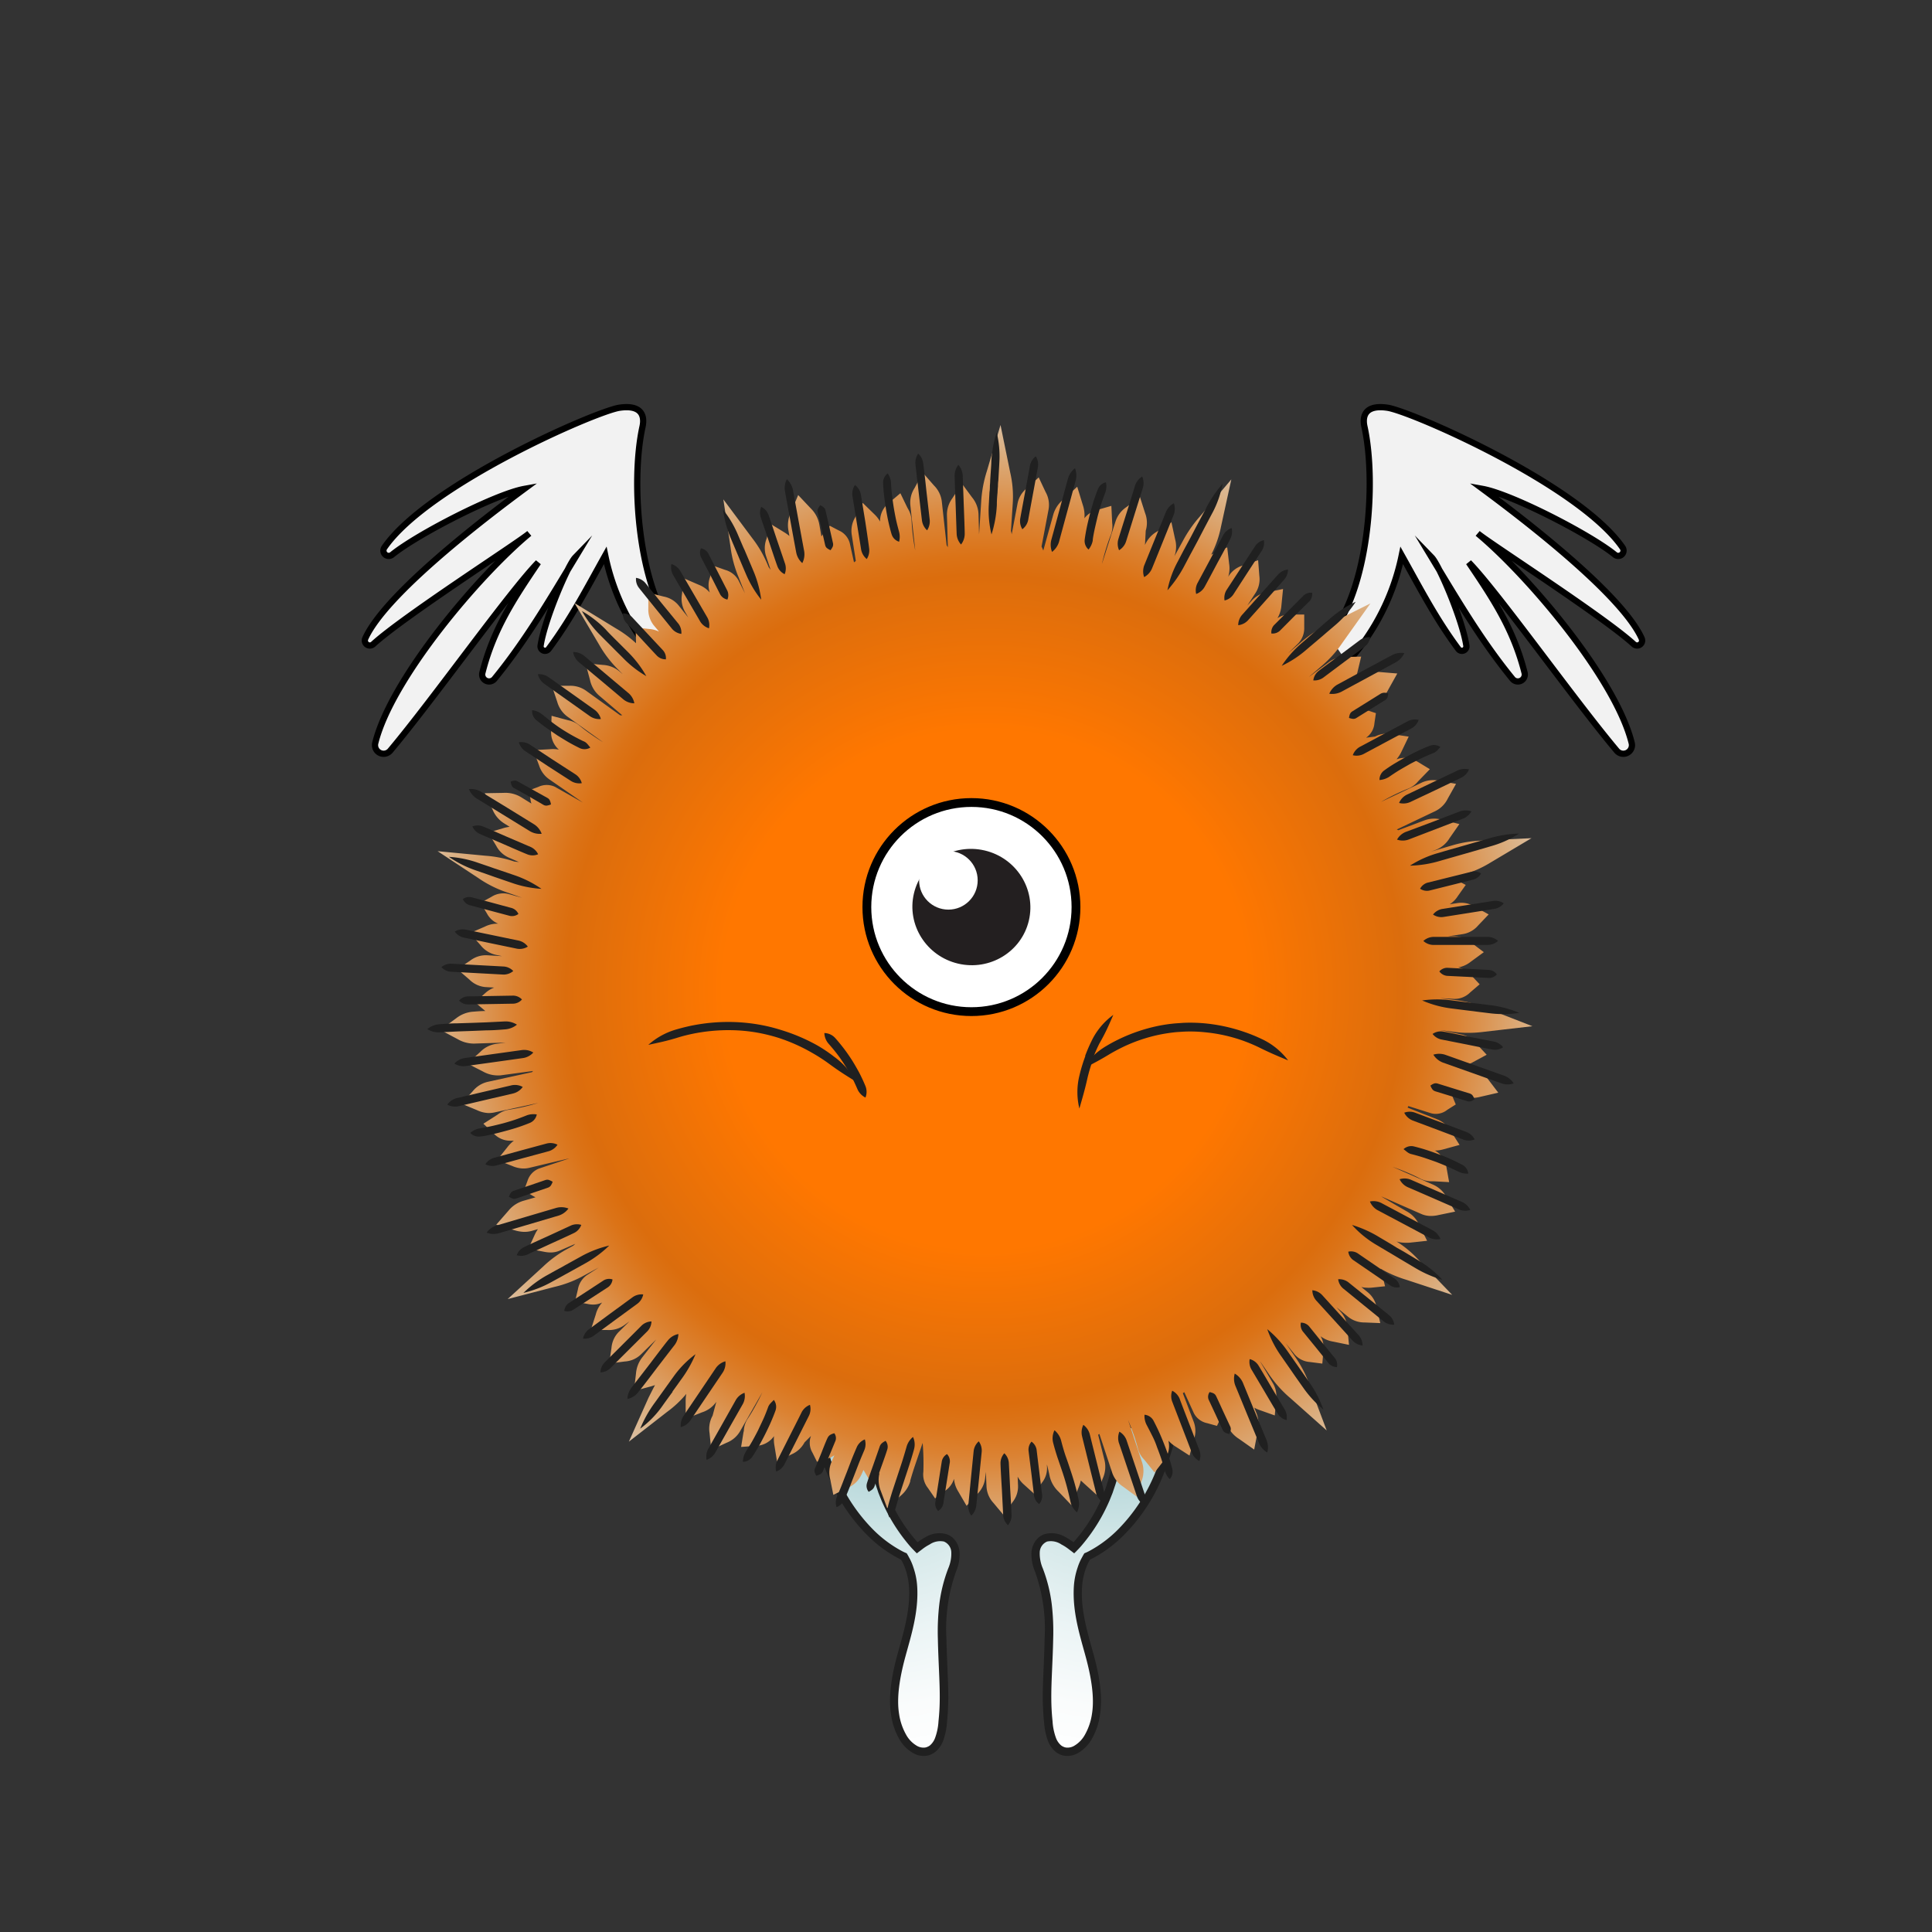 <svg xmlns="http://www.w3.org/2000/svg" xmlns:xlink="http://www.w3.org/1999/xlink" viewBox="0 0 300 300"><rect x="0" y="0" width="300" height="300" fill="#333333" stroke="none"/><defs><style>.cls-1{fill:url(#New_Gradient_Swatch_19);}.cls-2{fill:#202020;}.cls-3,.cls-5{fill:#fff;}.cls-3,.cls-7{stroke:#000;stroke-miterlimit:10;}.cls-3{stroke-width:1.14px;}.cls-4{fill:#231f20;}.cls-6{fill:url(#radial-gradient);}.cls-7{fill:#f2f2f2;}</style><radialGradient id="New_Gradient_Swatch_19" cx="47.14" cy="42.3" r="102.7" gradientTransform="translate(39.92 46.18) scale(0.99 0.98)" gradientUnits="userSpaceOnUse"><stop offset="0.4" stop-color="#f70"/><stop offset="0.64" stop-color="#db6d0d"/><stop offset="0.67" stop-color="#db7317"/><stop offset="0.72" stop-color="#db8232"/><stop offset="0.78" stop-color="#db9b5e"/><stop offset="0.84" stop-color="#dbb388"/><stop offset="0.93" stop-color="#dbcec3"/></radialGradient><radialGradient id="radial-gradient" cx="10" cy="25.24" fy="-19.135" r="49.88" gradientUnits="userSpaceOnUse"><stop offset="0.04" stop-color="#66aab0"/><stop offset="0.14" stop-color="#86bcc0"/><stop offset="0.29" stop-color="#b1d4d7"/><stop offset="0.44" stop-color="#d3e7e8"/><stop offset="0.59" stop-color="#ebf4f5"/><stop offset="0.72" stop-color="#fafcfc"/><stop offset="0.83" stop-color="#fff"/></radialGradient><symbol id="Fuzzballs_leg_2" data-name="Fuzzballs_leg_2" viewBox="0 0 23.42 56.36"><path class="cls-6" d="M.13,0C2.45,19.75,14.48,24.4,14.48,24.4c2.59,4.24,1.35,9.67,0,14.45S11.81,49,14.28,53.33c.84,1.47,2.49,2.8,4.09,2.24,1.45-.5,2-2.25,2.21-3.77,1.12-8.06-1.4-16.57,1.27-24.26a13.14,13.14,0,0,0,.89-3,3.09,3.09,0,0,0-1.09-2.83c-1.53-1.06-3.62.08-5,1.28,0,0-7.56-7.42-7-18"/><path class="cls-2" d="M.13,0A22.29,22.29,0,0,0,0,2.38c0,.38,0,.78.06,1.21S.21,4.46.32,5c.07.27.16.68.28,1.19.06.25.11.53.2.83l.69,2.2c.22.81.61,1.59.92,2.41A28.79,28.79,0,0,0,8.64,21a20.63,20.63,0,0,0,4.86,3.63l.35.18.17.07h0l.23.42a8.3,8.3,0,0,1,.53,1.27,10.82,10.82,0,0,1,.52,2.72c.24,3.76-.93,7.42-1.86,10.82s-1.49,6.79-1,9.68a10.69,10.69,0,0,0,1.26,3.75,6,6,0,0,0,2.2,2.29,3.39,3.39,0,0,0,2.17.46,2.33,2.33,0,0,0,.79-.23,2.44,2.44,0,0,0,.69-.42,4.24,4.24,0,0,0,1.22-1.76,10.82,10.82,0,0,0,.61-3c.13-1.12.18-2.4.21-3.79,0-2.79-.23-6-.3-9.54A27.3,27.3,0,0,1,22.83,26.8a7,7,0,0,0,.56-3.17A3.74,3.74,0,0,0,22.82,22a3,3,0,0,0-1.48-1.17,4.26,4.26,0,0,0-3.37.45,10.91,10.91,0,0,0-1.31.83h0l-.18-.21a26.38,26.38,0,0,1-3.19-4.56,26.8,26.8,0,0,1-1.18-2.41c-.17-.4-.33-.81-.49-1.21s-.25-.75-.37-1.12a19.38,19.38,0,0,1-.69-2.83c-.36-2-.57-3-1-4.76a10.25,10.25,0,0,0-.33,5A22.81,22.81,0,0,0,10,13c.13.39.27.79.4,1.19l.51,1.27c.37.85.78,1.7,1.24,2.53a28.4,28.4,0,0,0,3.35,4.8l.31.34.5.52c.09.07.17.2.26.23l.28-.22.58-.44a7.39,7.39,0,0,1,1.17-.75A3,3,0,0,1,20.89,22a1.92,1.92,0,0,1,1.18,1.73,6,6,0,0,1-.49,2.57,24.3,24.3,0,0,0-1.43,5.73,37.85,37.85,0,0,0-.23,5.57c.07,3.57.32,6.79.3,9.51a35.71,35.71,0,0,1-.2,3.66,9.24,9.24,0,0,1-.53,2.62,2.93,2.93,0,0,1-.81,1.22,1.59,1.59,0,0,1-.4.24,1.44,1.44,0,0,1-.44.13,2.09,2.09,0,0,1-1.33-.31,4.63,4.63,0,0,1-1.69-1.78,9.57,9.57,0,0,1-1.11-3.3c-.42-2.59.09-5.77,1-9.13s2.15-7.15,1.9-11.26a11.52,11.52,0,0,0-.59-3,8.69,8.69,0,0,0-.6-1.45c-.15-.26-.19-.38-.49-.87l-.35-.15-.17-.08-.31-.16a19.43,19.43,0,0,1-4.53-3.39,27.6,27.6,0,0,1-5.94-9c-.3-.79-.67-1.54-.89-2.32L2.08,6.63C2,6.35,2,6.07,1.89,5.83c-.12-.49-.21-.89-.27-1.16-.12-.48-.24-.91-.35-1.32S1.07,2.58,1,2.22A23.13,23.13,0,0,0,.13,0Z"/></symbol><symbol id="Fuzzballs_wing_1" data-name="Fuzzballs_wing_1" viewBox="0 0 50.98 56.48"><path class="cls-7" d="M50.6,37.23C44.25,29.89,43,12.58,44.94,3.66c.2-.87.61-3.7-3.68-3.07C37.56,1.13,10.56,12.88,3.61,23a.85.85,0,0,0,1.24,1.13c4-3.26,16.58-9.71,21.16-10.54C19.72,18.24,3.8,30.38.57,37.52a.8.8,0,0,0,1.25.94c4.83-4.44,23.29-16.27,25-17.75C18.72,27.44,4.7,44,2.17,54.25a1.38,1.38,0,0,0,2.4,1.23C11.51,47.21,23.7,30,28.25,25.36,24.39,31.08,21.09,36,19.32,43a1.11,1.11,0,0,0,1.93,1c5-6.12,8.83-12.67,12.92-19.43-1.18,1.22-4.9,9.93-5.54,14.12a.72.72,0,0,0,1.28.54c3.63-4.88,6.11-9.71,9.07-15A36.45,36.45,0,0,0,47.7,41.38"/></symbol><symbol id="Fuzzballs_body_1" data-name="Fuzzballs_body_1" viewBox="0 0 171.59 170.84"><path class="cls-1" d="M162.32,99.66l-.86-.31a5.33,5.33,0,0,0,.9-.41l2.13-1.15L162.83,96a4,4,0,0,0-2.25-1.36l-3.67-.75-.21,0,2.63.34c.61.08,1.15.13,1.64.15a19.05,19.05,0,0,0,3.16-.16l7.46-.86-7-2.74A18,18,0,0,0,160,89.34L157.25,89l2.23.12a3.42,3.42,0,0,0,2.44-1l1.48-1.27-1.34-1.43a3.53,3.53,0,0,0-2-1.19,4.29,4.29,0,0,0,1.94-.87l2.05-1.5-2-1.51a4,4,0,0,0-2.57-.95h-1l2.34-.35a3.94,3.94,0,0,0,2.34-1.33L164.8,76l-2.14-1.18a3.9,3.9,0,0,0-2.66-.59l-1.25.19A4,4,0,0,0,160,73.17l1.24-1.75-1.9-1-.23-.11,1.45-.41A16.84,16.84,0,0,0,165,68l6.45-3.84-7.5.37a18.51,18.51,0,0,0-4.71.72l-3.4,1,.76-.28a4.36,4.36,0,0,0,2.1-1.77l1.55-2.23-2.63-.65a4.33,4.33,0,0,0-2.77.07l-4.09,1.54a1.24,1.24,0,0,0-.23-.12l6-2.86a4.2,4.2,0,0,0,1.92-1.94l1.28-2.28-2.58-.47a4.24,4.24,0,0,0-2.74.27l-6.33,3c.58-.34,1.08-.6,1.08-.6s.65-.35,1.37-.69,1.36-.61,1.67-.73a3.81,3.81,0,0,0,1.62-1.15l1.85-1.91-2-1.21a3.56,3.56,0,0,0-3.11-.34l-.06,0a5.12,5.12,0,0,0,.78-1.22l1.1-2.29-2.51-.37a4.06,4.06,0,0,0-2.71.36l-1.4.18a3,3,0,0,0,1.3-2.26l.23-1.55-1.49-.5c-.12,0-.27-.09-.44-.13l1.91-1a4.57,4.57,0,0,0,1.93-2l1.41-2.53-2.88-.24a4.72,4.72,0,0,0-2.79.48l-.8.43a5.36,5.36,0,0,0,.3-.94l.56-2.35-2.42.05a4,4,0,0,0-2.52.75l-3,2.23-.17.12,2-1.72a18,18,0,0,0,3.2-3.58l4.35-6.11-6.71,3.35a18,18,0,0,0-4,2.62l-2.07,1.77,1.59-1.56a3.43,3.43,0,0,0,.91-2.46l0-2-2,0A3.56,3.56,0,0,0,132,30a4.44,4.44,0,0,0,.62-2l.25-2.53-2.48.51A4.09,4.09,0,0,0,128,27.29l-.69.76,1.31-2a3.93,3.93,0,0,0,.57-2.62L129,21l-2.31.8a3.91,3.91,0,0,0-2.21,1.58l-.12.18a4.41,4.41,0,0,0,.14-2L124.2,19l-2.32,1.06-.16.08a16.5,16.5,0,0,0,1.52-4.37l1.6-7.32L120,14.16a19.7,19.7,0,0,0-2.71,3.89L116,20.39a4.35,4.35,0,0,0,.11-2.65l-.57-2.64-2.27,1.47a4.37,4.37,0,0,0-1.84,2.07l.12-2.23a4.2,4.2,0,0,0-.1-2.73l-.8-2.5-2.1,1.57a4.26,4.26,0,0,0-1.68,2.19l-2.13,6.66c.15-.66.3-1.2.3-1.2s.19-.71.43-1.47c.11-.34.3-.94.6-1.72a3.74,3.74,0,0,0,.27-2l-.13-2.65-2.28.66a3.49,3.49,0,0,0-1.9,1.27,5.14,5.14,0,0,0-.26-2.09l-.86-2.81-2.18,2A4.67,4.67,0,0,0,97.17,14l-1.53,5.5c-.06-.16-.13-.31-.19-.45l-.08-.17,1.09-5.76A4.05,4.05,0,0,0,96,10.41L94.93,8.14l-1.86,1.7a4,4,0,0,0-1.42,2.33L90.73,17c0-.18-.07-.37-.11-.56l.28-4.25a16.59,16.59,0,0,0-.4-4.83L89,0,86.87,7.2A19.29,19.29,0,0,0,86,11.88L85.67,17l-.09-3.19a4.36,4.36,0,0,0-1-2.57L83,9.1l-1.47,2.27A4.3,4.3,0,0,0,80.68,14l.14,5a2.59,2.59,0,0,0-.19-.33l-.75-6.81a4.2,4.2,0,0,0-1.2-2.45l-1.75-2L75.65,9.8A4.18,4.18,0,0,0,75,12.48l.76,7c-.13-.66-.22-1.21-.22-1.21s-.11-.73-.2-1.52-.13-1.57-.15-1.82a3.8,3.8,0,0,0-.55-1.9c-.05-.08-.09-.17-.14-.26L73.45,10.6l-1.81,1.53A3.55,3.55,0,0,0,70.3,15V15a4.79,4.79,0,0,0-.9-1.15L67.6,12.1l-1.17,2.25A4.06,4.06,0,0,0,65.89,17l.64,4.12c-.09.07-.19.13-.28.21l-.65-2.95a3,3,0,0,0-1.71-2l-1.4-.73-1,1.25a5,5,0,0,0-.3.41l-.33-1.88A4.64,4.64,0,0,0,59.58,13l-2-2.12-1.12,2.67a4.58,4.58,0,0,0-.4,2.79l.16.9a6.79,6.79,0,0,0-.81-.58l-2.06-1.26-.7,2.32a4,4,0,0,0-.06,2.63l.71,2.13L53,22.08l-.16-.38a17.68,17.68,0,0,0-2.41-4.15l-4.47-6,1.12,7.42a17.79,17.79,0,0,0,1.24,4.65l1,2.52-1-2a3.36,3.36,0,0,0-2.06-1.63l-1.84-.65-.56,1.87a3.44,3.44,0,0,0,0,2.29,4.39,4.39,0,0,0-1.72-1.21l-2.32-1-.29,2.52A4.07,4.07,0,0,0,40,29l.51.89L39,28a3.93,3.93,0,0,0-2.32-1.36l-2.37-.6,0,2.44a4,4,0,0,0,.82,2.6l.84,1a4.25,4.25,0,0,0-1.5-.4l-2.13-.23.06,2.14c0,.09,0,.19,0,.3a17.58,17.58,0,0,0-3.15-2.32l-6.4-3.92,3.82,6.46A17.92,17.92,0,0,0,29.65,38l.71.72-.54-.46a4.33,4.33,0,0,0-2.56-1L24.56,37l.7,2.62a4.41,4.41,0,0,0,1.4,2.39l3.61,3.07-.33,0-5.36-3.86A4.2,4.2,0,0,0,22,40.5H19.33L20.17,43a4.27,4.27,0,0,0,1.56,2.27l5.57,4c-.53-.32-.94-.59-.94-.59s-.61-.4-1.26-.86-1.19-.9-1.45-1.11a3.78,3.78,0,0,0-1.79-.86l-2.57-.69-.07,2.36a3.55,3.55,0,0,0,1.2,2.89l0,0A4.78,4.78,0,0,0,19,50.35l-2.54.14.89,2.38A4.14,4.14,0,0,0,19,55.07s5.39,3.72,5.14,3.56l-4.3-2.43a3,3,0,0,0-2.61,0l-1.47.55.28,1.54c0,.13.06.31.12.5l-1.62-1a4.68,4.68,0,0,0-2.73-.66l-2.89.05,1.24,2.62A4.56,4.56,0,0,0,12,61.91l.78.49a5.53,5.53,0,0,0-1,.21l-2.32.69,1.25,2.07a4,4,0,0,0,1.92,1.8l1.6.7-.72-.08a17.8,17.8,0,0,0-4.45-.9l-7.47-.71,6.26,4.13a17.69,17.69,0,0,0,4.28,2.19l2.58.91-2.15-.59a3.38,3.38,0,0,0-2.59.44l-1.71.94,1,1.67A3.44,3.44,0,0,0,11,77.44a4.29,4.29,0,0,0-2.08.46l-2.31,1,1.67,1.9a4.14,4.14,0,0,0,2.32,1.47l1,.21-2.36-.14h0a4,4,0,0,0-2.56.81l-2,1.37,1.85,1.6A4,4,0,0,0,9,87.28l1.38.08A4.34,4.34,0,0,0,9,88.21L7.4,89.64,9,91a.1.1,0,0,0,.05,0c-.83,0-1.58.08-1.87.1a4.8,4.8,0,0,0-2.67,1L2,93.93l2.69,1.43A5,5,0,0,0,7,96.05a3.38,3.38,0,0,0,.45,0l4.72-.15-1.5.2a4.29,4.29,0,0,0-2.45,1.25l-2,1.81,2.41,1.23a4.62,4.62,0,0,0,2,.6,4.6,4.6,0,0,0,.73,0l5.06-.68-.19.19L9.36,102a4.19,4.19,0,0,0-2.31,1.45l-1.76,1.94,2.41,1a4.62,4.62,0,0,0,1.71.45,4.15,4.15,0,0,0,1-.09l6.83-1.48-1.18.34s-.71.19-1.49.36-1.54.3-1.79.34a3.83,3.83,0,0,0-1.84.75,2.5,2.5,0,0,1-.24.16l-2,1.28,1.72,1.64a3.49,3.49,0,0,0,2.37,1,5.66,5.66,0,0,0,.58,0h.06a5,5,0,0,0-1,1l-1.6,2,2.37.93a4.47,4.47,0,0,0,1.57.38,4,4,0,0,0,1.15-.12s6.52-1.56,6.09-1.43l-4.69,1.57a3,3,0,0,0-1.77,1.91L15,118.86l1.34.82.45.25-1.84.53A4.65,4.65,0,0,0,12.6,122l-1.9,2.18,2.77.84a5.85,5.85,0,0,0,1.43.27,4.25,4.25,0,0,0,1.39-.17l.88-.25a5.85,5.85,0,0,0-.49.86l-1,2.19,2.38.45a5.65,5.65,0,0,0,.92.12,3.6,3.6,0,0,0,1.7-.34l2.3-1-.34.3-.68.37A17.56,17.56,0,0,0,18,130.66l-5.53,5.07,7.26-1.89a17.6,17.6,0,0,0,4.49-1.71l2.41-1.31L24.79,132a3.41,3.41,0,0,0-1.41,2.21l-.45,1.91,1.92.36a4.54,4.54,0,0,0,.77.1,3.17,3.17,0,0,0,1.53-.32,4.37,4.37,0,0,0-1,1.86l-.77,2.41,2.53,0a4.09,4.09,0,0,0,2.64-.73l.83-.61-1.68,1.66a4,4,0,0,0-1.11,2.46l-.35,2.42,2.42-.31a3.92,3.92,0,0,0,2.5-1.09L35.54,142l-2.14,2.74a4.67,4.67,0,0,0-1,2.52L32.08,150l2.7-.73.57-.18c-.33.59-.62,1.2-1,1.94l-3.06,6.84,5.92-4.61a16.65,16.65,0,0,0,3-2.81,5.91,5.91,0,0,0-.1,1.17v2.7l2.53-1a4.26,4.26,0,0,0,2.23-1.64l-.58,2.16a4.17,4.17,0,0,0-.47,2.69l.26,2.61,2.38-1.1a4.17,4.17,0,0,0,2.1-1.79l3.47-6.07c-.29.61-.54,1.11-.54,1.11s-.34.65-.73,1.35c-.25.45-.58,1-.94,1.55a3.76,3.76,0,0,0-.67,1.87c0,.09,0,.19-.05.29l-.38,2.34,2.36-.17a3.56,3.56,0,0,0,2.75-1.51l0,0a5.31,5.31,0,0,0,.06,1.45l.41,2.51,2.27-1.14a4.12,4.12,0,0,0,2-1.85l1-1a3,3,0,0,0,.23,2.6l.7,1.41,1.51-.45a3.93,3.93,0,0,0,1.19-.56l-.38.89-.07.17a4.06,4.06,0,0,0-.2,2.64l.49,2.45L65.36,165a4,4,0,0,0,2-1.93c.08-.17.21-.46.36-.81l.83,1.41,1.59-.89.06,0a4.41,4.41,0,0,0,.21,2.74l1,2.68,2.08-1.93a4.6,4.6,0,0,0,1.5-2.27l0-.11c.12-.41.39-1.33.67-2.16l1.25-3.67a38.9,38.9,0,0,1,.11,4.48,3.37,3.37,0,0,0,.71,2.53l1.11,1.61,1.55-1.18a3.47,3.47,0,0,0,1.39-1.87,4.39,4.39,0,0,0,.67,2l1.28,2.2L85.39,166a4.07,4.07,0,0,0,1.22-2.45l.11-1,.11,2.37a4,4,0,0,0,1.07,2.46l1.57,1.88,1.4-2a3.9,3.9,0,0,0,.85-2.58l-.06-1.38a4.38,4.38,0,0,0,1,1.25l1.58,1.43,1.21-1.76a3.6,3.6,0,0,0,.76-2.56l0-.25c.2.78.37,1.56.43,1.87A4.79,4.79,0,0,0,98,165.62l2,2.1,1.1-2.67a6,6,0,0,0,.37-1.15l.41.38,2,1.81,1-2.52a4.37,4.37,0,0,0,.28-2.77l-1-4,.19-.13,2,6.05a4.21,4.21,0,0,0,1.69,2.14l2.11,1.55.78-2.5a4.3,4.3,0,0,0,.07-2.76l-2.19-6.64c.26.62.46,1.14.46,1.15s.26.68.52,1.44.45,1.5.52,1.74a3.69,3.69,0,0,0,.94,1.75l.19.22,1.48,1.85,1.45-1.87a3.54,3.54,0,0,0,.72-3l0-.06a5.21,5.21,0,0,0,1.12.92l2.14,1.38.67-2.45a4.08,4.08,0,0,0,0-2.74l-1.71-4.5.23-.15,1.48,3.25a3,3,0,0,0,2.08,1.56l1.51.42.68-1.42a4.73,4.73,0,0,0,.2-.47l.72,1.78a4.62,4.62,0,0,0,1.81,2.12l2.37,1.67.54-2.84a4.69,4.69,0,0,0-.19-2.82l-.34-.85a5.06,5.06,0,0,0,.91.4l2.28.81.2-2.42a3.94,3.94,0,0,0-.49-2.58l-1.9-3.23-.1-.19,1.5,2.19a18,18,0,0,0,3.23,3.56l5.62,5-2.64-7a17.46,17.46,0,0,0-2.17-4.29l-1.55-2.25,1.39,1.74a3.42,3.42,0,0,0,2.35,1.17l1.94.25.17-2a3.59,3.59,0,0,0-.44-2.25,4.25,4.25,0,0,0,1.93.83l2.48.51-.24-2.52a4.15,4.15,0,0,0-1-2.55l-.69-.76,1.83,1.5a4,4,0,0,0,2.51.85h0l2.45.1-.55-2.39a4,4,0,0,0-1.35-2.36l-1.05-.86a3.23,3.23,0,0,0,.74.11,5.6,5.6,0,0,0,.83,0l2.12-.22-.5-2.07A4.73,4.73,0,0,0,148,131a18.84,18.84,0,0,0,4,1.73l7.14,2.35-5.21-5.42a16.6,16.6,0,0,0-3.44-2.88,3.9,3.9,0,0,0,1.06.19,6.27,6.27,0,0,0,1,0l2.69-.29L154,124.2a4.43,4.43,0,0,0-1.87-2.06s-4-2.3-4-2.35l6.17,2.71a3.61,3.61,0,0,0,1.38.32,5.25,5.25,0,0,0,1.34-.14l2.57-.53-1.34-2.25a4.31,4.31,0,0,0-2-1.9l-6.41-2.82,1.17.43s.68.26,1.41.58c.48.2,1.09.49,1.65.78a3.78,3.78,0,0,0,1.93.47h.29l2.37.13-.42-2.33a3.6,3.6,0,0,0-1.78-2.57l-.07,0a5,5,0,0,0,1.44-.21l2.45-.67-1.36-2.14a4.21,4.21,0,0,0-2.06-1.81L152.21,106a2.56,2.56,0,0,0,.11-.24l3.48,1.1a2.82,2.82,0,0,0,2.56-.51l1.33-.84-.6-1.45c-.06-.12-.12-.28-.22-.46l1.8.65a4.31,4.31,0,0,0,1.28.25,5.62,5.62,0,0,0,1.52-.17l2.82-.65-1.75-2.3A4.64,4.64,0,0,0,162.32,99.66Z"/><path class="cls-2" d="M87.6,17a18,18,0,0,0,.83-4.59c0-.32,0-.85.11-1.95,0-.28.06-.94.06-.94s0-.56.06-.87c.08-1.47.14-2.38.16-2.86a15.75,15.75,0,0,0-.42-4.66,18.2,18.2,0,0,0-.83,4.59c0,.48-.08,1.39-.17,2.85,0,.31-.05.87-.05.87s0,.66-.06.94c-.06,1.11-.09,1.64-.11,2A15.68,15.68,0,0,0,87.6,17Z"/><path class="cls-2" d="M82.45,6.19a2.74,2.74,0,0,0-.57,1.69c0,.76.15,4.52.15,4.52s.13,3.76.16,4.52a2.64,2.64,0,0,0,.68,1.64,2.7,2.7,0,0,0,.57-1.69c0-.75-.15-4.51-.15-4.51s-.13-3.77-.16-4.52A2.69,2.69,0,0,0,82.45,6.19Z"/><path class="cls-2" d="M76.22,4.44a2.55,2.55,0,0,0-.43,1.68c.08.72.5,4.35.5,4.35s.42,3.62.51,4.35a2.55,2.55,0,0,0,.8,1.54A2.52,2.52,0,0,0,78,14.68c-.08-.73-.5-4.35-.5-4.35S77.12,6.7,77,6A2.51,2.51,0,0,0,76.22,4.44Z"/><path class="cls-2" d="M71.48,7.52A1.78,1.78,0,0,0,70.77,9c0,.35.07,1.36.19,2.28s.25,1.74.25,1.74.13.83.32,1.73.45,1.89.56,2.22a1.75,1.75,0,0,0,1.16,1.16,3,3,0,0,0,0-1.53c-.08-.31-.34-1.23-.52-2.11s-.31-1.67-.31-1.67-.13-.81-.24-1.69S72,9.27,72,9A2.85,2.85,0,0,0,71.48,7.52Z"/><path class="cls-2" d="M66.4,9.32A2.45,2.45,0,0,0,66,11c.12.7.68,4.18.68,4.18s.57,3.49.68,4.19a2.51,2.51,0,0,0,.87,1.45,2.45,2.45,0,0,0,.37-1.65C68.52,18.44,68,15,68,15s-.57-3.49-.68-4.19A2.41,2.41,0,0,0,66.4,9.32Z"/><path class="cls-2" d="M61,12.45c-.32.42-.48.69-.4,1.08l.59,2.56s.48,2.13.58,2.56.36.56.83.8c.31-.41.47-.68.39-1.08s-.58-2.56-.58-2.56l-.59-2.56C61.73,12.86,61.46,12.69,61,12.45Z"/><path class="cls-2" d="M34,39a17,17,0,0,0-2.82-3.71l-1.39-1.39-.06-.06,0,0c-.84-.83-1.75-1.74-2-2.05A17.33,17.33,0,0,0,24,28.89a17,17,0,0,0,2.82,3.72c.31.3,1.21,1.22,2,2l0,0,.06.07,1.39,1.38A16.7,16.7,0,0,0,34,39Z"/><path class="cls-2" d="M22.63,35.26a2.65,2.65,0,0,0,.87,1.55L27,39.72l3.46,2.91a2.7,2.7,0,0,0,1.68.59,2.7,2.7,0,0,0-.87-1.55l-3.46-2.91-3.46-2.91A2.64,2.64,0,0,0,22.63,35.26Z"/><path class="cls-2" d="M17.16,38.71a2.55,2.55,0,0,0,.95,1.45l3.57,2.53,3.58,2.54a2.56,2.56,0,0,0,1.68.43,2.57,2.57,0,0,0-1-1.45l-3.57-2.54-3.57-2.53A2.52,2.52,0,0,0,17.16,38.71Z"/><path class="cls-2" d="M16.27,44.29a1.82,1.82,0,0,0,.62,1.52c.26.22,1.06.86,1.82,1.38s1.46,1,1.46,1,.71.45,1.5.92,1.71.93,2,1.07a1.74,1.74,0,0,0,1.64-.09c-.42-.48-.58-.81-1.11-1-.28-.13-1.14-.56-1.91-1s-1.46-.89-1.46-.89-.68-.44-1.42-1S18,45.05,17.7,44.85A2.86,2.86,0,0,0,16.27,44.29Z"/><path class="cls-2" d="M30.39,29.26a1.86,1.86,0,0,0,.43,1.39l2.43,2.6s2,2.17,2.43,2.61a1.89,1.89,0,0,0,1.36.53A1.84,1.84,0,0,0,36.6,35L34.17,32.4l-2.43-2.61A1.88,1.88,0,0,0,30.39,29.26Z"/><path class="cls-2" d="M32.4,23.74a2.21,2.21,0,0,0,.46,1.56c.42.54,2.56,3.18,2.56,3.18L38,31.66a2.31,2.31,0,0,0,1.44.78A2.31,2.31,0,0,0,39,30.88L36.4,27.7l-2.56-3.18A2.36,2.36,0,0,0,32.4,23.74Z"/><path class="cls-2" d="M37.89,21.59a2.41,2.41,0,0,0,.25,1.66c.35.62,2.13,3.66,2.13,3.66l2.13,3.66a2.44,2.44,0,0,0,1.33,1,2.44,2.44,0,0,0-.25-1.67l-2.13-3.66-2.13-3.66A2.47,2.47,0,0,0,37.89,21.59Z"/><path class="cls-2" d="M42.48,19.15a1.65,1.65,0,0,0,0,1.36L44,23.42l1.48,2.91a1.67,1.67,0,0,0,1.11.78,1.73,1.73,0,0,0,0-1.36l-1.49-2.91-1.49-2.91A1.65,1.65,0,0,0,42.48,19.15Z"/><path class="cls-2" d="M45.91,13.14a17,17,0,0,0,1.23,4.5c.12.31.33.79.76,1.81l.23.55s.14.32.21.5c.57,1.35.93,2.19,1.12,2.63a16.94,16.94,0,0,0,2.38,4,17.14,17.14,0,0,0-1.23-4.51c-.18-.44-.54-1.28-1.11-2.63-.08-.18-.21-.5-.21-.5L49.06,19l-.77-1.8A16.75,16.75,0,0,0,45.91,13.14Z"/><path class="cls-2" d="M55.48,23.17a2.36,2.36,0,0,0,.07-1.61l-1.3-3.82s-1.06-3.2-1.3-3.84a2.22,2.22,0,0,0-1.11-1.19,2.37,2.37,0,0,0-.08,1.61l1.3,3.82s1.06,3.2,1.31,3.84A2.22,2.22,0,0,0,55.48,23.17Z"/><path class="cls-2" d="M14.21,49.27a2.42,2.42,0,0,0,1,1.38L18.76,53l3.56,2.29a2.44,2.44,0,0,0,1.66.33,2.38,2.38,0,0,0-1-1.38l-3.56-2.3L15.87,49.6A2.43,2.43,0,0,0,14.21,49.27Z"/><path class="cls-2" d="M12.92,55.38c.1.52.2.82.54,1l2.29,1.28L18.05,59c.35.19.66.11,1.15-.08-.1-.51-.2-.81-.54-1l-2.29-1.27-2.3-1.28C13.72,55.12,13.41,55.2,12.92,55.38Z"/><path class="cls-2" d="M58.22,21.45a3,3,0,0,0,.29-1.87c-.15-.79-.88-4.76-.88-4.76s-.73-4-.87-4.76a3.07,3.07,0,0,0-.94-1.64,3,3,0,0,0-.29,1.87c.14.8.87,4.76.87,4.76s.73,4,.88,4.76A2.94,2.94,0,0,0,58.22,21.45Z"/><path class="cls-2" d="M13.91,93.12a3.26,3.26,0,0,0-1.92-.5l-2.84.14-2.22.08-2.23.07c-1.17,0-2.44.12-2.87.15A3.24,3.24,0,0,0,0,93.81a3.3,3.3,0,0,0,1.91.5l2.84-.14L7,94.09,9.2,94c1.17,0,2.45-.12,2.87-.15A3.3,3.3,0,0,0,13.91,93.12Z"/><path class="cls-2" d="M4.2,99.16a2.64,2.64,0,0,0,1.74.39l4.47-.62,4.48-.63a2.7,2.7,0,0,0,1.56-.85,2.64,2.64,0,0,0-1.74-.39l-4.47.62-4.48.63A2.7,2.7,0,0,0,4.2,99.16Z"/><path class="cls-2" d="M3.1,105.54a2.6,2.6,0,0,0,1.72.25l4.27-1,4.28-1a2.59,2.59,0,0,0,1.44-1,2.51,2.51,0,0,0-1.71-.26l-4.28,1-4.28,1A2.56,2.56,0,0,0,3.1,105.54Z"/><path class="cls-2" d="M6.66,109.93a1.79,1.79,0,0,0,1.54.55c.34,0,1.35-.21,2.24-.42s1.71-.44,1.71-.44.81-.21,1.69-.49,1.83-.65,2.15-.79a1.78,1.78,0,0,0,1-1.28,3.08,3.08,0,0,0-1.53.13c-.29.12-1.18.47-2,.74s-1.63.49-1.63.49-.79.21-1.66.41-1.82.36-2.13.41A2.92,2.92,0,0,0,6.66,109.93Z"/><path class="cls-2" d="M4.93,89.38a1.88,1.88,0,0,0,1.33.6l3.56-.06,3.56-.06a1.88,1.88,0,0,0,1.31-.65,1.9,1.9,0,0,0-1.33-.6l-3.56.06-3.57.06A1.88,1.88,0,0,0,4.93,89.38Z"/><path class="cls-2" d="M2.18,84.19a2.25,2.25,0,0,0,1.46.71l4.08.22,4.08.22a2.32,2.32,0,0,0,1.54-.55,2.24,2.24,0,0,0-1.46-.7L7.8,83.87l-4.08-.22A2.31,2.31,0,0,0,2.18,84.19Z"/><path class="cls-2" d="M4.25,78.67a2.42,2.42,0,0,0,1.41.93l4.14.87,4.15.86A2.38,2.38,0,0,0,15.6,81a2.4,2.4,0,0,0-1.4-.93l-4.14-.86-4.15-.86A2.4,2.4,0,0,0,4.25,78.67Z"/><path class="cls-2" d="M5.51,73.63a1.68,1.68,0,0,0,1,.92l3.15.84,3.16.84a1.66,1.66,0,0,0,1.32-.3,1.69,1.69,0,0,0-1-.91L10,74.17l-3.16-.84A1.64,1.64,0,0,0,5.51,73.63Z"/><path class="cls-2" d="M3.34,67.06a17.12,17.12,0,0,0,4.17,2.1l1.85.64.56.2.51.18,2.71.93a17,17,0,0,0,4.58.92,17,17,0,0,0-4.17-2.11L10.85,69l-.52-.17-.56-.2L7.92,68A16.69,16.69,0,0,0,3.34,67.06Z"/><path class="cls-2" d="M17.2,66.66a2.38,2.38,0,0,0-1.15-1.13l-3.71-1.59s-3.09-1.36-3.72-1.6a2.19,2.19,0,0,0-1.63,0A2.34,2.34,0,0,0,8.14,63.5l3.7,1.59s3.09,1.36,3.73,1.6A2.19,2.19,0,0,0,17.2,66.66Z"/><path class="cls-2" d="M9,114.79a2.42,2.42,0,0,0,1.68.2l4.09-1.12,4.1-1.11a2.44,2.44,0,0,0,1.34-1,2.44,2.44,0,0,0-1.67-.19l-4.1,1.11-4.09,1.12A2.41,2.41,0,0,0,9,114.79Z"/><path class="cls-2" d="M12.66,119.84c.45.27.74.4,1.12.28l2.48-.85,2.49-.85c.37-.14.52-.41.71-.9-.45-.27-.73-.4-1.12-.28l-2.48.85-2.49.84C13,119.07,12.85,119.35,12.66,119.84Z"/><path class="cls-2" d="M17.75,63.48A2.94,2.94,0,0,0,16.56,62l-4.12-2.54L8.31,56.94a3,3,0,0,0-1.85-.4A3,3,0,0,0,7.66,58l4.12,2.53,4.12,2.53A3,3,0,0,0,17.75,63.48Z"/><path class="cls-2" d="M41.64,144.29a15.5,15.5,0,0,0-3.3,3.32l-1.15,1.6-.1.14-.05.07-1.7,2.37a18.81,18.81,0,0,0-2.29,4.06,15.28,15.28,0,0,0,3.3-3.32c.25-.36,1-1.41,1.72-2.38l0-.08a1,1,0,0,0,.1-.13c.65-.89.95-1.32,1.14-1.59A18.81,18.81,0,0,0,41.64,144.29Z"/><path class="cls-2" d="M39.35,155.62a2.71,2.71,0,0,0,1.46-1l2.53-3.75,2.53-3.74a2.68,2.68,0,0,0,.41-1.74,2.73,2.73,0,0,0-1.45,1l-2.53,3.75-2.53,3.74A2.75,2.75,0,0,0,39.35,155.62Z"/><path class="cls-2" d="M43.36,160.7a2.59,2.59,0,0,0,1.34-1.11l2.15-3.81L49,152a2.59,2.59,0,0,0,.25-1.72,2.58,2.58,0,0,0-1.34,1.1l-2.15,3.82L43.61,159A2.59,2.59,0,0,0,43.36,160.7Z"/><path class="cls-2" d="M49,161a1.8,1.8,0,0,0,1.45-.77c.19-.29.74-1.15,1.18-1.95s.82-1.56.82-1.56.38-.75.76-1.59.75-1.79.86-2.12a1.76,1.76,0,0,0-.27-1.62c-.43.46-.74.66-.92,1.21-.11.3-.44,1.2-.82,2s-.73,1.55-.73,1.55-.37.72-.8,1.5-1,1.6-1.12,1.86A2.94,2.94,0,0,0,49,161Z"/><path class="cls-2" d="M31.07,151.23a2.71,2.71,0,0,0,1.59-.94c.52-.6,2.87-3.72,2.87-3.72s2.36-3.07,2.84-3.68a3,3,0,0,0,.61-1.73,2.74,2.74,0,0,0-1.59.94c-.51.6-2.86,3.72-2.86,3.72l-2.85,3.69A3,3,0,0,0,31.07,151.23Z"/><path class="cls-2" d="M26.88,147.1a2.25,2.25,0,0,0,1.51-.62l2.89-2.88,2.89-2.88a2.31,2.31,0,0,0,.63-1.52,2.35,2.35,0,0,0-1.51.62c-.48.49-2.89,2.89-2.89,2.89l-2.89,2.88A2.3,2.3,0,0,0,26.88,147.1Z"/><path class="cls-2" d="M24.17,141.87a2.47,2.47,0,0,0,1.63-.42l3.41-2.51,3.42-2.5a2.39,2.39,0,0,0,.89-1.43,2.4,2.4,0,0,0-1.63.42l-3.42,2.5-3.41,2.51A2.39,2.39,0,0,0,24.17,141.87Z"/><path class="cls-2" d="M21.26,137.56a1.67,1.67,0,0,0,1.35-.14l2.74-1.78,2.74-1.78a1.67,1.67,0,0,0,.66-1.18,1.67,1.67,0,0,0-1.35.13l-2.74,1.79-2.74,1.78A1.67,1.67,0,0,0,21.26,137.56Z"/><path class="cls-2" d="M14.92,134.77a17.08,17.08,0,0,0,4.36-1.69l1.71-.94.52-.29.48-.26,2.5-1.39a17.4,17.4,0,0,0,3.75-2.78,16.81,16.81,0,0,0-4.36,1.68l-2.5,1.38-.47.27-.52.28c-1,.54-1.43.8-1.72.95A17.11,17.11,0,0,0,14.92,134.77Z"/><path class="cls-2" d="M23.9,124.21a2.32,2.32,0,0,0-1.61.1L18.63,126s-3.07,1.38-3.68,1.7a2.16,2.16,0,0,0-1.07,1.22,2.38,2.38,0,0,0,1.61-.09l3.66-1.69s3.07-1.39,3.68-1.7A2.21,2.21,0,0,0,23.9,124.21Z"/><path class="cls-2" d="M54.17,162.52a2.42,2.42,0,0,0,1.27-1.12l1.91-3.78,1.91-3.79a2.42,2.42,0,0,0,.15-1.68,2.48,2.48,0,0,0-1.27,1.11c-.31.64-1.91,3.79-1.91,3.79l-1.91,3.79A2.47,2.47,0,0,0,54.17,162.52Z"/><path class="cls-2" d="M60.39,163.16c.5-.15.79-.27,1-.64l1-2.41,1-2.42a1.28,1.28,0,0,0-.2-1.13c-.5.15-.79.28-1,.64s-1,2.41-1,2.41l-1,2.42C60,162.4,60.15,162.7,60.39,163.16Z"/><path class="cls-2" d="M21.91,121.67a3,3,0,0,0-1.89-.1l-4.65,1.37-4.64,1.37a3,3,0,0,0-1.53,1.1,3,3,0,0,0,1.89.1l4.64-1.37,4.64-1.37A3,3,0,0,0,21.91,121.67Z"/><path class="cls-2" d="M97.38,156.1a2.8,2.8,0,0,0-.22,1.89c.1.4.42,1.59.79,2.64l.68,2s.32.94.61,2,.55,2.21.63,2.6a3.12,3.12,0,0,0,1,1.62,2.92,2.92,0,0,0,.27-1.88c-.07-.4-.34-1.6-.65-2.68s-.63-2-.63-2-.32-1-.68-2-.66-2.17-.76-2.55A3.11,3.11,0,0,0,97.38,156.1Z"/><path class="cls-2" d="M104.83,167.27a2.67,2.67,0,0,0,.21-1.77c-.18-.74-1.09-4.39-1.09-4.39s-.91-3.65-1.09-4.39a2.66,2.66,0,0,0-1-1.46,2.66,2.66,0,0,0-.2,1.77l1.08,4.38,1.09,4.39A2.77,2.77,0,0,0,104.83,167.27Z"/><path class="cls-2" d="M111.29,167.69a2.58,2.58,0,0,0,.08-1.73c-.24-.7-1.4-4.16-1.4-4.16l-1.4-4.15a2.53,2.53,0,0,0-1.11-1.33,2.58,2.58,0,0,0-.08,1.73c.24.69,1.4,4.15,1.4,4.15s1.17,3.46,1.4,4.16A2.56,2.56,0,0,0,111.29,167.69Z"/><path class="cls-2" d="M115.28,163.69a1.73,1.73,0,0,0,.39-1.59,21.93,21.93,0,0,0-.65-2.19c-.3-.87-.61-1.65-.61-1.65s-.3-.78-.67-1.62-.84-1.76-1-2.06a1.76,1.76,0,0,0-1.38-.89,3,3,0,0,0,.29,1.5c.15.28.59,1.13,1,1.95s.65,1.58.65,1.58.3.76.59,1.6.55,1.78.63,2.08A2.92,2.92,0,0,0,115.28,163.69Z"/><path class="cls-2" d="M95,167.56a1.87,1.87,0,0,0,.46-1.38c-.07-.6-.43-3.54-.43-3.54s-.36-2.94-.43-3.54a1.9,1.9,0,0,0-.79-1.23,1.89,1.89,0,0,0-.46,1.39c.07.59.44,3.53.44,3.53s.36,3,.43,3.54A1.92,1.92,0,0,0,95,167.56Z"/><path class="cls-2" d="M90.16,170.84a2.31,2.31,0,0,0,.55-1.53c0-.69-.21-4.08-.21-4.08s-.17-3.4-.21-4.08a2.29,2.29,0,0,0-.7-1.48A2.31,2.31,0,0,0,89,161.2c0,.69.21,4.08.21,4.08s.17,3.4.21,4.08A2.29,2.29,0,0,0,90.16,170.84Z"/><path class="cls-2" d="M84.45,169.35a2.4,2.4,0,0,0,.78-1.49l.43-4.21.42-4.22a2.4,2.4,0,0,0-.46-1.61,2.41,2.41,0,0,0-.79,1.49l-.42,4.21L84,167.73A2.48,2.48,0,0,0,84.45,169.35Z"/><path class="cls-2" d="M79.31,168.63a1.66,1.66,0,0,0,.8-1.1c.09-.54.51-3.22.51-3.22s.42-2.69.51-3.23a1.61,1.61,0,0,0-.44-1.28,1.67,1.67,0,0,0-.8,1.09c-.09.54-.51,3.23-.51,3.23s-.42,2.69-.51,3.23A1.62,1.62,0,0,0,79.31,168.63Z"/><path class="cls-2" d="M71.74,169.63a3.06,3.06,0,0,0,1-1.53c.11-.38.42-1.5.76-2.52l.65-2s.32-.94.66-2,.68-2.19.77-2.58a2.72,2.72,0,0,0-.17-1.86,3,3,0,0,0-1,1.53c-.11.38-.43,1.5-.76,2.52l-.66,2s-.31.94-.66,2-.67,2.19-.77,2.58A2.78,2.78,0,0,0,71.74,169.63Z"/><path class="cls-2" d="M71.15,157.74c-.49.27-.76.46-.91.89s-1,2.86-1,2.86-.87,2.4-1,2.91a1.45,1.45,0,0,0,.29,1.26c.49-.27.76-.46.91-.89s1-2.86,1-2.86.87-2.4,1-2.91A1.44,1.44,0,0,0,71.15,157.74Z"/><path class="cls-2" d="M119.88,160.87a2.37,2.37,0,0,0,0-1.68l-1.54-4s-1.28-3.29-1.53-4a2.45,2.45,0,0,0-1.15-1.23,2.4,2.4,0,0,0,0,1.69l1.54,4s1.27,3.3,1.53,4A2.45,2.45,0,0,0,119.88,160.87Z"/><path class="cls-2" d="M124.52,156.69c.22-.48.32-.78.16-1.15l-1.11-2.38s-.91-2-1.1-2.38-.47-.48-1-.61a1.25,1.25,0,0,0-.17,1.14l1.11,2.38s.91,2,1.1,2.38S124,156.55,124.52,156.69Z"/><path class="cls-2" d="M67.93,157.52a2.31,2.31,0,0,0-1.22,1.14c-.14.32-.56,1.29-.91,2.19l-.65,1.71s-.32.8-.66,1.69-.75,1.83-.88,2.14a2.39,2.39,0,0,0-.07,1.65,2.26,2.26,0,0,0,1.21-1.14c.15-.32.57-1.29.91-2.19s.66-1.71.66-1.71l.65-1.69c.35-.88.76-1.83.89-2.14A2.45,2.45,0,0,0,67.93,157.52Z"/><path class="cls-2" d="M143.58,124.22a16,16,0,0,0,3.63,3l1.68,1,1.05.62.95.57,2.46,1.46a18,18,0,0,0,4.27,1.87,16.31,16.31,0,0,0-3.63-2.95l-2.45-1.47-1-.56-1-.62-1.69-1A18.1,18.1,0,0,0,143.58,124.22Z"/><path class="cls-2" d="M157.31,126.4a2.72,2.72,0,0,0-1.18-1.34l-4-2.12-4-2.13a2.69,2.69,0,0,0-1.77-.23,2.72,2.72,0,0,0,1.18,1.34l4,2.12,4,2.13A2.69,2.69,0,0,0,157.31,126.4Z"/><path class="cls-2" d="M161.94,121.89a2.49,2.49,0,0,0-1.24-1.22l-4-1.74-4-1.74a2.56,2.56,0,0,0-1.73-.07,2.56,2.56,0,0,0,1.23,1.22l4,1.74,4,1.74A2.56,2.56,0,0,0,161.94,121.89Z"/><path class="cls-2" d="M161.64,116.24a1.77,1.77,0,0,0-.92-1.35c-.3-.17-1.21-.62-2.06-1s-1.64-.65-1.64-.65-.78-.3-1.65-.59-1.87-.55-2.2-.63a1.77,1.77,0,0,0-1.59.43c.51.38.74.68,1.31.79.3.08,1.23.32,2.08.61s1.61.56,1.61.56.76.29,1.58.64,1.69.78,2,.92A2.88,2.88,0,0,0,161.64,116.24Z"/><path class="cls-2" d="M151,133.88a1.91,1.91,0,0,0-.72-1.27l-2.92-2-2.92-2a1.93,1.93,0,0,0-1.44-.24,1.91,1.91,0,0,0,.72,1.27l2.92,2,2.92,2A1.84,1.84,0,0,0,151,133.88Z"/><path class="cls-2" d="M150.14,139.7a2.27,2.27,0,0,0-.77-1.44l-3.17-2.57L143,133.11a2.34,2.34,0,0,0-1.57-.46,2.25,2.25,0,0,0,.77,1.43l3.17,2.58,3.17,2.57A2.36,2.36,0,0,0,150.14,139.7Z"/><path class="cls-2" d="M145.22,142.94a2.44,2.44,0,0,0-.59-1.58l-2.85-3.13-2.84-3.13a2.39,2.39,0,0,0-1.52-.74,2.44,2.44,0,0,0,.59,1.58l2.85,3.13s2.37,2.61,2.84,3.14A2.46,2.46,0,0,0,145.22,142.94Z"/><path class="cls-2" d="M141.24,146.29A1.71,1.71,0,0,0,141,145l-2.06-2.53-2.05-2.54a1.68,1.68,0,0,0-1.25-.54,1.71,1.71,0,0,0,.28,1.34l2.06,2.53,2.05,2.54A1.73,1.73,0,0,0,141.24,146.29Z"/><path class="cls-2" d="M139.13,152.88a16.81,16.81,0,0,0-2.14-4.16c-.18-.27-.49-.7-1.12-1.61l-.34-.48-.31-.45-1.64-2.34a17.05,17.05,0,0,0-3.16-3.44,16.81,16.81,0,0,0,2.14,4.16l1.63,2.34.31.45.34.49,1.13,1.6A17.05,17.05,0,0,0,139.13,152.88Z"/><path class="cls-2" d="M127.69,145.05a2.37,2.37,0,0,0,.26,1.59l2.06,3.47s1.7,2.91,2.08,3.48a2.13,2.13,0,0,0,1.33.93,2.39,2.39,0,0,0-.26-1.59l-2.07-3.46s-1.7-2.91-2.07-3.48A2.24,2.24,0,0,0,127.69,145.05Z"/><path class="cls-2" d="M162.62,110.94a2.37,2.37,0,0,0-1.24-1.14l-4-1.51-4-1.5a2.4,2.4,0,0,0-1.69,0A2.49,2.49,0,0,0,153,108l4,1.5,4,1.51A2.43,2.43,0,0,0,162.62,110.94Z"/><path class="cls-2" d="M162.61,104.7c-.2-.49-.35-.76-.74-.89l-2.5-.77-2.51-.78c-.39-.11-.67,0-1.11.32.2.48.36.75.74.88l2.51.77,2.5.78C161.89,105.12,162.17,105,162.61,104.7Z"/><path class="cls-2" d="M125.37,147.3a2.91,2.91,0,0,0,.1,1.89l1.84,4.48,1.85,4.47a3,3,0,0,0,1.26,1.41,3,3,0,0,0-.1-1.89l-1.85-4.47-1.84-4.48A3.08,3.08,0,0,0,125.37,147.3Z"/><path class="cls-2" d="M152.58,68.43a17.56,17.56,0,0,0,4.61-.73l1.88-.54,1.79-.51,1.64-.47,2.75-.8a15.91,15.91,0,0,0,4.26-1.93,18,18,0,0,0-4.61.73l-2.74.79-1.64.47-1.8.51-1.88.55A16.23,16.23,0,0,0,152.58,68.43Z"/><path class="cls-2" d="M162.12,60a2.71,2.71,0,0,0-1.78,0l-4.22,1.62L151.9,63.2a2.72,2.72,0,0,0-1.33,1.18,2.65,2.65,0,0,0,1.78,0l4.22-1.62,4.22-1.62A2.59,2.59,0,0,0,162.12,60Z"/><path class="cls-2" d="M161.75,53.49a2.62,2.62,0,0,0-1.73.14l-4,1.9-3.95,1.89a2.53,2.53,0,0,0-1.18,1.27,2.62,2.62,0,0,0,1.73-.14l4-1.89,3.95-1.9A2.53,2.53,0,0,0,161.75,53.49Z"/><path class="cls-2" d="M157.3,50a1.77,1.77,0,0,0-1.63-.19,22.14,22.14,0,0,0-2.09.91c-.83.41-1.57.81-1.57.81s-.73.4-1.53.87a22.19,22.19,0,0,0-1.91,1.25,1.76,1.76,0,0,0-.72,1.48,3.23,3.23,0,0,0,1.46-.47c.26-.18,1.05-.73,1.82-1.18s1.48-.85,1.48-.85.72-.38,1.52-.77,1.69-.76,2-.88C156.67,50.8,156.85,50.48,157.3,50Z"/><path class="cls-2" d="M163.62,69.64a1.88,1.88,0,0,0-1.43-.28l-3.46.86-3.46.86a1.94,1.94,0,0,0-1.12.93,1.88,1.88,0,0,0,1.43.29l3.45-.86,3.46-.87A1.89,1.89,0,0,0,163.62,69.64Z"/><path class="cls-2" d="M167.14,74.28a2.31,2.31,0,0,0-1.59-.38l-4,.63-4,.63a2.33,2.33,0,0,0-1.39.86,2.28,2.28,0,0,0,1.58.38l4-.63,4-.64A2.27,2.27,0,0,0,167.14,74.28Z"/><path class="cls-2" d="M166.25,80.11a2.46,2.46,0,0,0-1.56-.62l-4.24,0-4.23,0a2.42,2.42,0,0,0-1.56.63,2.35,2.35,0,0,0,1.56.62l4.24,0h4.23A2.43,2.43,0,0,0,166.25,80.11Z"/><path class="cls-2" d="M166.07,85.31a1.69,1.69,0,0,0-1.17-.69l-3.26-.17-3.27-.16a1.63,1.63,0,0,0-1.23.56,1.71,1.71,0,0,0,1.18.69l3.26.16,3.26.17A1.62,1.62,0,0,0,166.07,85.31Z"/><path class="cls-2" d="M169.56,91.29a17,17,0,0,0-4.52-1.2l-1.94-.24-.59-.07-.54-.07-2.84-.35a16.77,16.77,0,0,0-4.66,0A16.44,16.44,0,0,0,159,90.6l2.84.36.54.06.58.08,1.95.24A16.85,16.85,0,0,0,169.56,91.29Z"/><path class="cls-2" d="M156.09,94.56a2.33,2.33,0,0,0,1.36.86l4,.79s3.31.68,4,.78a2.19,2.19,0,0,0,1.59-.36,2.36,2.36,0,0,0-1.36-.87l-4-.78s-3.3-.69-4-.79A2.19,2.19,0,0,0,156.09,94.56Z"/><path class="cls-2" d="M153.93,45.8a2.44,2.44,0,0,0-1.67.19l-3.74,2-3.74,2a2.43,2.43,0,0,0-1.08,1.29,2.41,2.41,0,0,0,1.68-.19l3.73-2,3.74-2A2.39,2.39,0,0,0,153.93,45.8Z"/><path class="cls-2" d="M149.21,41.71a1.29,1.29,0,0,0-1.15,0l-2.23,1.39-2.23,1.39c-.33.22-.41.52-.49,1,.5.16.81.23,1.16,0l2.22-1.38,2.23-1.39C149.06,42.54,149.14,42.23,149.21,41.71Z"/><path class="cls-2" d="M156.21,97.78A3,3,0,0,0,157.68,99l4.56,1.62,4.56,1.62a2.91,2.91,0,0,0,1.89,0,3,3,0,0,0-1.47-1.19l-4.56-1.62-4.56-1.62A3,3,0,0,0,156.21,97.78Z"/><path class="cls-2" d="M114.92,25.67a18.93,18.93,0,0,0,2.65-3.84l.91-1.72c.34-.62,1.13-2.1,1.13-2.1l1-1.92c.69-1.3,1.11-2.11,1.34-2.53a15.64,15.64,0,0,0,1.53-4.42A18.51,18.51,0,0,0,120.88,13l-1.35,2.52-1,1.92-1.13,2.09-.91,1.74A15.37,15.37,0,0,0,114.92,25.67Z"/><path class="cls-2" d="M115.92,12.15a2.69,2.69,0,0,0-1.21,1.31L113,17.65l-1.7,4.19a2.71,2.71,0,0,0,0,1.78,2.69,2.69,0,0,0,1.21-1.31c.29-.7,1.7-4.19,1.7-4.19l1.69-4.19A2.65,2.65,0,0,0,115.92,12.15Z"/><path class="cls-2" d="M111,8a2.64,2.64,0,0,0-1.09,1.36c-.21.7-1.3,4.18-1.3,4.18s-1.1,3.48-1.31,4.18a2.52,2.52,0,0,0,.11,1.73,2.51,2.51,0,0,0,1.08-1.35l1.31-4.19,1.31-4.18A2.59,2.59,0,0,0,111,8Z"/><path class="cls-2" d="M105.37,8.9A1.74,1.74,0,0,0,104.11,10c-.13.31-.49,1.27-.75,2.15s-.48,1.69-.48,1.69-.21.81-.41,1.71-.36,1.91-.4,2.26a1.76,1.76,0,0,0,.6,1.53,3.17,3.17,0,0,0,.65-1.38c0-.32.18-1.26.38-2.14s.39-1.66.39-1.66.21-.79.47-1.64.6-1.76.72-2.05A3,3,0,0,0,105.37,8.9Z"/><path class="cls-2" d="M124.89,16a2.45,2.45,0,0,0-1.3,1.08l-2,3.74-2,3.73a2.44,2.44,0,0,0-.21,1.69,2.45,2.45,0,0,0,1.3-1.08c.35-.62,2-3.74,2-3.74s1.7-3.11,2-3.73A2.49,2.49,0,0,0,124.89,16Z"/><path class="cls-2" d="M129.89,17.88a2.27,2.27,0,0,0-1.34.92c-.38.57-2.23,3.42-2.23,3.42l-2.23,3.42a2.33,2.33,0,0,0-.3,1.61,2.24,2.24,0,0,0,1.35-.91l2.22-3.43,2.23-3.42A2.27,2.27,0,0,0,129.89,17.88Z"/><path class="cls-2" d="M133.64,22.44a2.43,2.43,0,0,0-1.51.75l-2.82,3.16-2.82,3.16a2.43,2.43,0,0,0-.58,1.58,2.43,2.43,0,0,0,1.51-.75l2.82-3.16L133.06,24A2.43,2.43,0,0,0,133.64,22.44Z"/><path class="cls-2" d="M137.38,26.05a1.68,1.68,0,0,0-1.3.41l-2.31,2.32-2.31,2.31a1.66,1.66,0,0,0-.4,1.29,1.69,1.69,0,0,0,1.3-.41l2.3-2.32L137,27.34A1.63,1.63,0,0,0,137.38,26.05Z"/><path class="cls-2" d="M144.15,27.46A16.9,16.9,0,0,0,140.24,30l-1.48,1.28-.44.39-.42.35-2.16,1.88a17,17,0,0,0-3.08,3.5,16.64,16.64,0,0,0,3.9-2.56L138.73,33l.41-.35.45-.39L141.07,31A16.75,16.75,0,0,0,144.15,27.46Z"/><path class="cls-2" d="M137.57,39.66a2.32,2.32,0,0,0,1.55-.43l3.23-2.42s2.72-2,3.25-2.43a2.16,2.16,0,0,0,.79-1.42,2.37,2.37,0,0,0-1.56.43l-3.22,2.41s-2.72,2-3.25,2.43A2.2,2.2,0,0,0,137.57,39.66Z"/><path class="cls-2" d="M100.56,6.72a3.12,3.12,0,0,0-1.08,1.59c-.22.79-1.29,4.74-1.29,4.74s-1.08,4-1.29,4.75A3.05,3.05,0,0,0,97,19.71a3.08,3.08,0,0,0,1.09-1.59c.21-.79,1.29-4.75,1.29-4.75s1.08-3.95,1.29-4.74A3.05,3.05,0,0,0,100.56,6.72Z"/><path class="cls-2" d="M94.48,4.87a2.38,2.38,0,0,0-.9,1.4c-.12.69-.76,4.14-.76,4.14s-.64,3.44-.76,4.13a2.44,2.44,0,0,0,.33,1.65,2.4,2.4,0,0,0,.9-1.41c.12-.69.76-4.13.76-4.13s.64-3.44.76-4.14A2.42,2.42,0,0,0,94.48,4.87Z"/><path class="cls-2" d="M140.05,41.73a3.09,3.09,0,0,0,1.87-.3l4.25-2.3,4.26-2.31a3,3,0,0,0,1.27-1.4,3.08,3.08,0,0,0-1.87.3L145.57,38l-4.25,2.31A2.93,2.93,0,0,0,140.05,41.73Z"/></symbol><symbol id="Fuzzballs_face_8" data-name="Fuzzballs_face_8" viewBox="0 0 82.79 40.17"><path class="cls-2" d="M0,31.93c1.46-.32,2.41-.5,4-1,.28-.08.73-.22,1.67-.42a23.12,23.12,0,0,1,5.13-.48,21.18,21.18,0,0,1,3.26.31,22.72,22.72,0,0,1,2.75.67,22.91,22.91,0,0,1,4.47,2,22.05,22.05,0,0,1,2.11,1.37c1.36,1,2.18,1.5,3.45,2.29a9.26,9.26,0,0,0-2.79-3.2A19.27,19.27,0,0,0,21.87,32,23.9,23.9,0,0,0,17.16,30a21.87,21.87,0,0,0-2.88-.7,23.35,23.35,0,0,0-3.43-.33,24,24,0,0,0-5.39.5c-1,.22-1.46.36-1.75.44A9.26,9.26,0,0,0,0,31.93Z"/><path class="cls-2" d="M56.19,35.06c1.32-.69,2.18-1.12,3.62-2,.25-.14.65-.38,1.52-.81a20.73,20.73,0,0,1,4.76-1.63,22.13,22.13,0,0,1,2.24-.34l.94-.06a18.19,18.19,0,0,1,2.76.08,20.5,20.5,0,0,1,4.67,1,21,21,0,0,1,2.31.95c1.51.75,2.4,1.11,3.78,1.69a9.09,9.09,0,0,0-3.28-2.7,21,21,0,0,0-2.44-1,22,22,0,0,0-4.92-1.08,20.5,20.5,0,0,0-2.93-.08l-1,.07a19.74,19.74,0,0,0-2.37.35,21.94,21.94,0,0,0-5,1.72c-.92.45-1.33.71-1.59.86A8.94,8.94,0,0,0,56.19,35.06Z"/><path class="cls-2" d="M22.78,30.4a2.2,2.2,0,0,0,.52,1.35c.19.22.78.89,1.27,1.55s.88,1.29.88,1.29.4.63.79,1.35.74,1.54.86,1.81a2.2,2.2,0,0,0,1,1,2,2,0,0,0,0-1.48c-.12-.29-.49-1.16-.9-1.91S26.41,34,26.41,34s-.42-.67-.93-1.36S24.35,31.22,24.14,31A1.94,1.94,0,0,0,22.78,30.4Z"/><path class="cls-2" d="M60.17,28.05a9,9,0,0,0-2.75,3.24c-.13.28-.36.71-.74,1.66l-.09.23-.05.12,0,.11a21.09,21.09,0,0,0-.76,2.51,8.93,8.93,0,0,0,0,4.25c.41-1.44.69-2.35,1.06-4a21,21,0,0,1,.72-2.38l0-.1,0-.12.09-.21c.36-.9.58-1.31.7-1.57C59.2,30.31,59.57,29.42,60.17,28.05Z"/><circle class="cls-3" cx="41.81" cy="14.1" r="13.53"/><ellipse class="cls-4" cx="41.81" cy="14.1" rx="7.52" ry="7.64" transform="translate(18.51 51.57) rotate(-76.77)"/><circle class="cls-5" cx="38.83" cy="10.64" r="3.79"/></symbol></defs><g id="FUZZBALLS_1"><use width="23.42" height="56.36" transform="translate(126.31 218.03) scale(0.97)" xlink:href="#Fuzzballs_leg_2"/><use width="23.42" height="56.36" transform="matrix(-0.97, 0, 0, 0.97, 182.86, 218.03)" xlink:href="#Fuzzballs_leg_2"/><use width="50.98" height="56.48" transform="translate(56.17 62.74) scale(0.97)" xlink:href="#Fuzzballs_wing_1"/><use width="50.98" height="56.48" transform="matrix(-0.97, 0, 0, 0.97, 255.47, 62.74)" xlink:href="#Fuzzballs_wing_1"/><use width="171.59" height="170.84" transform="translate(66.36 65.99)" xlink:href="#Fuzzballs_body_1"/><use width="82.79" height="40.17" transform="translate(100.67 123.93) scale(1.2)" xlink:href="#Fuzzballs_face_8"/></g></svg>